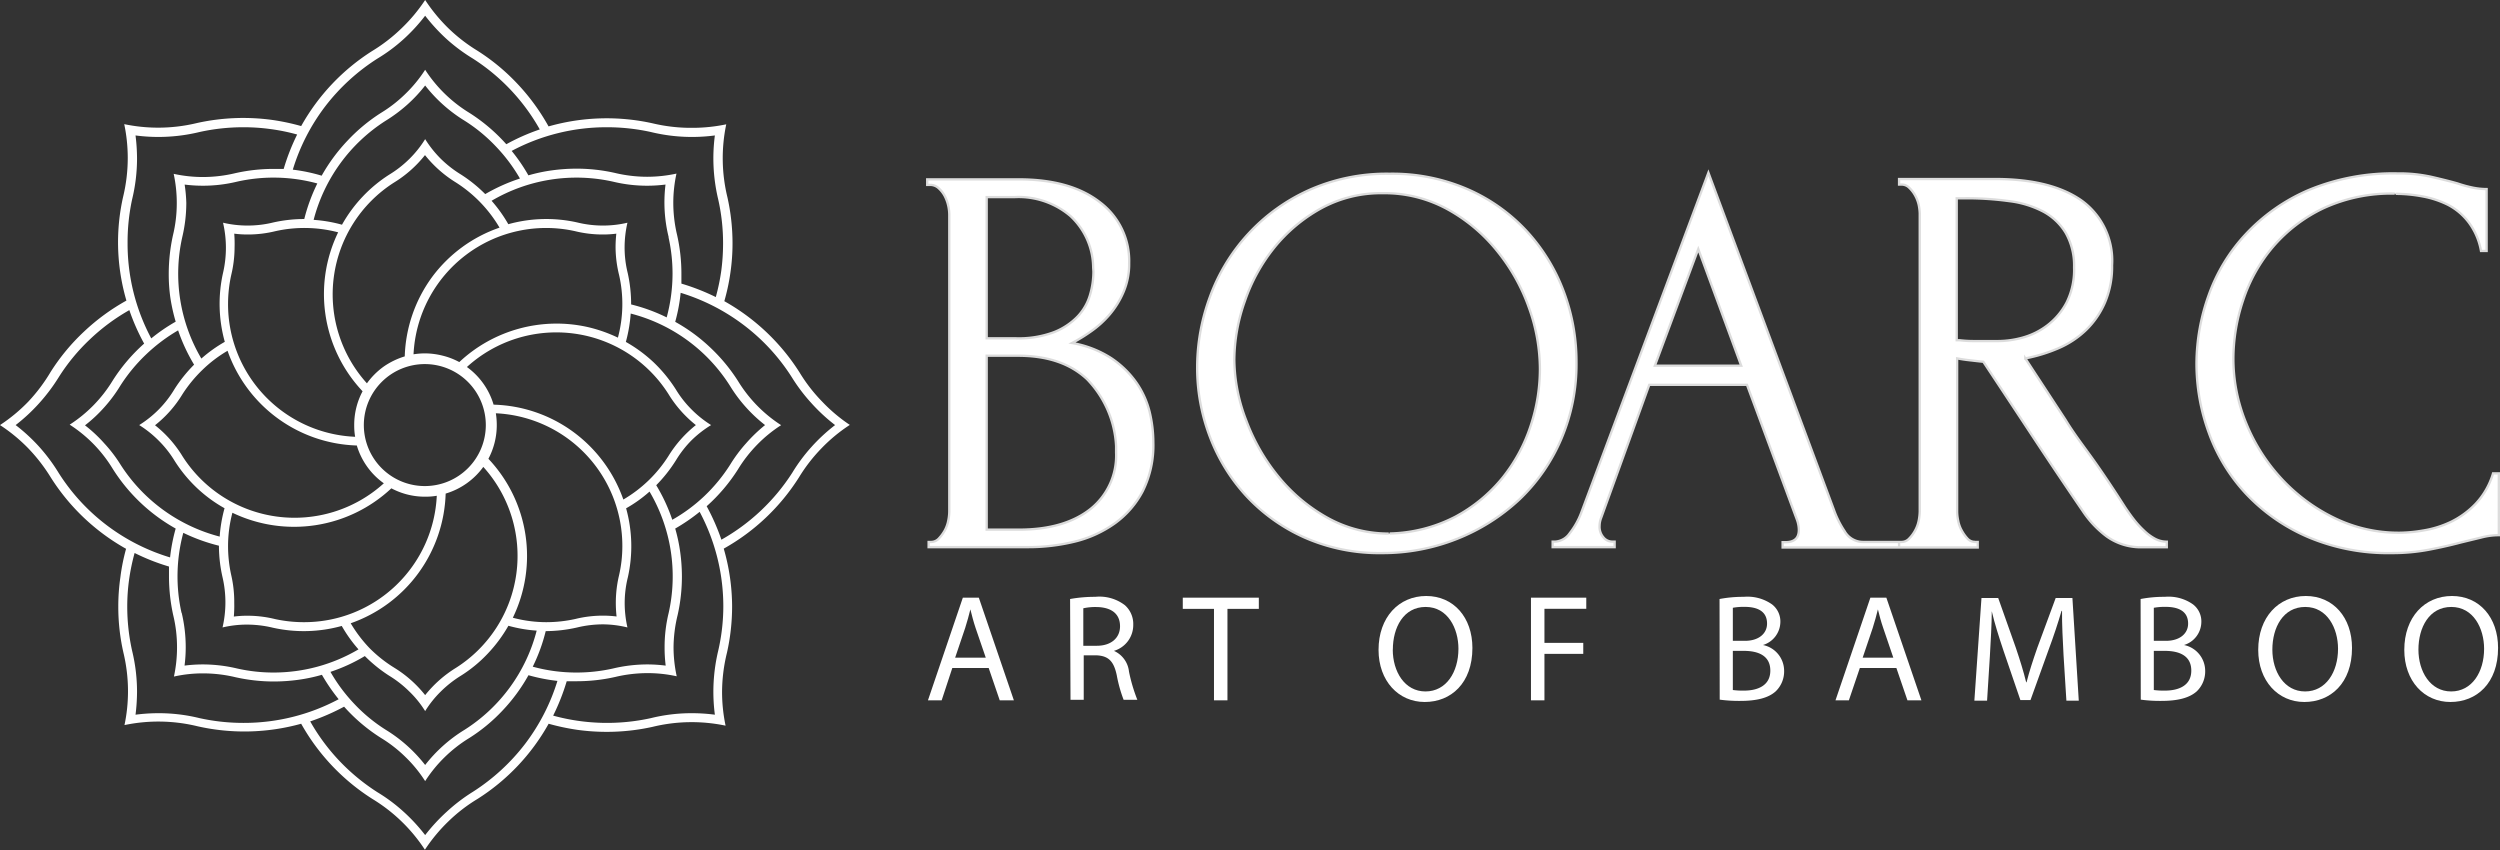 <svg id="Layer_1" data-name="Layer 1" xmlns="http://www.w3.org/2000/svg" viewBox="0 0 298.83 101.62"><rect x="0" y="0" width="298.83" height="101.62" fill="#333333" stroke="none"/><defs><style>.cls-1,.cls-2{fill:#fff;}.cls-2,.cls-3{stroke:#dcdcdc;stroke-miterlimit:10;stroke-width:0.28px;}.cls-3{fill:none;}.cls-4{fill:#bcbfc4;}</style></defs><path class="cls-1" d="M98.27,48a19.29,19.29,0,0,1-2.69-3.47,25.24,25.24,0,0,0-9-8.53,24.9,24.9,0,0,0,.73-3.43,24.17,24.17,0,0,0,.25-3.51,25.29,25.29,0,0,0-.61-5.48,19.75,19.75,0,0,1-.14-8.72,19.68,19.68,0,0,1-4.05.42A19.82,19.82,0,0,1,78,14.74a25.36,25.36,0,0,0-12.43.37,25.25,25.25,0,0,0-3.69-5.06,24.68,24.68,0,0,0-4.83-4,19.76,19.76,0,0,1-3.47-2.69A20.2,20.2,0,0,1,50.82,0,19.67,19.67,0,0,1,48,3.38a19.76,19.76,0,0,1-3.47,2.69,25.1,25.1,0,0,0-8.53,9,26.47,26.47,0,0,0-3.43-.73,25.56,25.56,0,0,0-9,.36,19.74,19.74,0,0,1-4.66.56,19.85,19.85,0,0,1-4.06-.42,19.68,19.68,0,0,1,.42,4,19.81,19.81,0,0,1-.55,4.67,24.68,24.68,0,0,0-.61,5.48,25,25,0,0,0,1,6.94,25.29,25.29,0,0,0-5.06,3.7,24.72,24.72,0,0,0-4,4.83A20.19,20.19,0,0,1,3.39,48,19.74,19.74,0,0,1,0,50.81,19.74,19.74,0,0,1,3.39,53.6a20.58,20.58,0,0,1,2.68,3.47,25.24,25.24,0,0,0,9,8.53A23.51,23.51,0,0,0,14.39,69a24.13,24.13,0,0,0-.25,3.5A24.7,24.7,0,0,0,14.75,78a19.88,19.88,0,0,1,.55,4.67,19.68,19.68,0,0,1-.42,4,19.74,19.74,0,0,1,8.72.14A25.36,25.36,0,0,0,36,86.51a25.24,25.24,0,0,0,8.53,9,19.69,19.69,0,0,1,6.26,6.06,19.81,19.81,0,0,1,2.8-3.38,19.24,19.24,0,0,1,3.47-2.68,25.09,25.09,0,0,0,8.52-9,27,27,0,0,0,3.44.73,25.62,25.62,0,0,0,3.5.24,25.3,25.3,0,0,0,5.49-.6,19.75,19.75,0,0,1,8.72-.14,19.68,19.68,0,0,1-.42-4A19.89,19.89,0,0,1,86.9,78a25.31,25.31,0,0,0,.61-5.49,25,25,0,0,0-1-6.93,25.17,25.17,0,0,0,9-8.53,19.65,19.65,0,0,1,2.69-3.47,19.3,19.3,0,0,1,3.38-2.79A19.3,19.3,0,0,1,98.27,48ZM72.55,15.21a24.33,24.33,0,0,1,5.25.57,20.74,20.74,0,0,0,4.91.59,20.9,20.9,0,0,0,2.74-.18,20.9,20.9,0,0,0-.18,2.74,21.33,21.33,0,0,0,.58,4.91,23.71,23.71,0,0,1,.58,5.24,25.1,25.1,0,0,1-.21,3.25,24.58,24.58,0,0,1-.66,3.18,26.34,26.34,0,0,0-4.11-1.61c0-.4,0-.79,0-1.19a20.92,20.92,0,0,0-.51-4.6,16.72,16.72,0,0,1-.46-3.87,16.43,16.43,0,0,1,.38-3.49,16.53,16.53,0,0,1-3.5.38,16.7,16.7,0,0,1-3.86-.46,20.92,20.92,0,0,0-4.6-.51,21.63,21.63,0,0,0-2.9.2,19.64,19.64,0,0,0-2.84.6,20.47,20.47,0,0,0-2-2.92A24.08,24.08,0,0,1,72.55,15.21Zm7,64.35a17.6,17.6,0,0,0-2.18-.14,17.83,17.83,0,0,0-4.11.49,19.93,19.93,0,0,1-4.35.48,19.68,19.68,0,0,1-5.23-.7,20.59,20.59,0,0,0,1.55-4.25h0A17.15,17.15,0,0,0,69,75a13.22,13.22,0,0,1,3.07-.37A12.55,12.55,0,0,1,75,75a13.25,13.25,0,0,1-.33-2.94A12.77,12.77,0,0,1,75.05,69a16.92,16.92,0,0,0-.21-8.24,16.1,16.1,0,0,0,2.8-2,19.95,19.95,0,0,1,2.29,14.49,17.3,17.3,0,0,0-.49,4.11A17.64,17.64,0,0,0,79.57,79.56Zm-57.85-6.3a20,20,0,0,1,.21-9.57,21.47,21.47,0,0,0,4.26,1.54v.06A17,17,0,0,0,26.6,69a13.27,13.27,0,0,1,0,6,12.63,12.63,0,0,1,2.94-.34,13.29,13.29,0,0,1,3.07.37,16.92,16.92,0,0,0,8.24-.21,16.66,16.66,0,0,0,2,2.8,20,20,0,0,1-10.15,2.77,19.77,19.77,0,0,1-4.34-.48,17.83,17.83,0,0,0-4.11-.49,17.64,17.64,0,0,0-2.19.14,17.64,17.64,0,0,0,.14-2.19A17.83,17.83,0,0,0,21.72,73.26Zm.35-51.2a17.64,17.64,0,0,0,2.19.14,17.3,17.3,0,0,0,4.11-.49,19.92,19.92,0,0,1,9.58.22,21.44,21.44,0,0,0-1.56,4.25h0a17,17,0,0,0-3.7.41,12.77,12.77,0,0,1-3.07.37,12.63,12.63,0,0,1-2.94-.34,13.27,13.27,0,0,1,0,6,16.92,16.92,0,0,0,.21,8.24,16.66,16.66,0,0,0-2.8,2,19.95,19.95,0,0,1-2.29-14.49,17.85,17.85,0,0,0,.49-4.12A17.73,17.73,0,0,0,22.07,22.06Zm57.86,6.3a19.93,19.93,0,0,1,.48,4.35,20.15,20.15,0,0,1-.7,5.23,20.8,20.8,0,0,0-4.25-1.55v-.06a17.06,17.06,0,0,0-.41-3.7,12.71,12.71,0,0,1-.37-3.07A13.25,13.25,0,0,1,75,26.62a12.55,12.55,0,0,1-2.93.34A12.71,12.71,0,0,1,69,26.59a16.92,16.92,0,0,0-8.24.21,16.71,16.71,0,0,0-2-2.8,20,20,0,0,1,14.5-2.29,17.3,17.3,0,0,0,4.11.49,17.6,17.6,0,0,0,2.18-.14,17.71,17.71,0,0,0-.13,2.18A17.32,17.32,0,0,0,79.93,28.36ZM73.7,73.69a12.58,12.58,0,0,0-1.62-.1,13.77,13.77,0,0,0-3.32.4,16,16,0,0,1-3.46.38,15.63,15.63,0,0,1-4-.53,16.91,16.91,0,0,0-2.92-19,8.58,8.58,0,0,0,1-4.08,8.81,8.81,0,0,0-.11-1.36A15.86,15.86,0,0,1,74.39,65.29,15.49,15.49,0,0,1,74,68.75a14.2,14.2,0,0,0-.39,3.31A14.84,14.84,0,0,0,73.7,73.69ZM27.64,68.75a16.09,16.09,0,0,1-.38-3.46,15.69,15.69,0,0,1,.52-4,17,17,0,0,0,19-2.92,8.51,8.51,0,0,0,4.07,1,7.72,7.72,0,0,0,1.36-.11A15.86,15.86,0,0,1,36.34,74.37,16.09,16.09,0,0,1,32.88,74a13.75,13.75,0,0,0-3.31-.4,12.36,12.36,0,0,0-1.62.1A14.84,14.84,0,0,0,28,72.06,14.21,14.21,0,0,0,27.64,68.75ZM28,27.93a12.36,12.36,0,0,0,1.62.1,13.75,13.75,0,0,0,3.31-.4,15.91,15.91,0,0,1,7.49.14,16.92,16.92,0,0,0,2.92,19,8.55,8.55,0,0,0-1,4.08,7.72,7.72,0,0,0,.11,1.36A15.86,15.86,0,0,1,27.26,36.33a16.16,16.16,0,0,1,.38-3.46,14.21,14.21,0,0,0,.4-3.31A14.84,14.84,0,0,0,28,27.93ZM74,32.87a15.57,15.57,0,0,1-.14,7.49,17.5,17.5,0,0,0-3.58-1.26A17,17,0,0,0,54.9,43.28a8.31,8.31,0,0,0-2-.77,8.78,8.78,0,0,0-2.11-.27,8.91,8.91,0,0,0-1.36.11,15.87,15.87,0,0,1,19.3-14.72,13.77,13.77,0,0,0,3.32.4,12.58,12.58,0,0,0,1.62-.1,14.84,14.84,0,0,0-.09,1.63A14.2,14.2,0,0,0,74,32.87ZM58.07,50.8a7.29,7.29,0,1,1-7.29-7.28A7.29,7.29,0,0,1,58.07,50.8ZM51.65,33.11a16.93,16.93,0,0,0-3.27,9.49,9,9,0,0,0-2.52,1.22,8.81,8.81,0,0,0-2,2,15.85,15.85,0,0,1,3.24-24,14.15,14.15,0,0,0,3.7-3.28,14.35,14.35,0,0,0,3.71,3.28,16,16,0,0,1,5.2,5.39A16.87,16.87,0,0,0,51.65,33.11Zm-9,20.14a8.56,8.56,0,0,0,1.23,2.52,8.42,8.42,0,0,0,2,2,15.88,15.88,0,0,1-24.07-3.24,14,14,0,0,0-3.28-3.7,13.84,13.84,0,0,0,3.28-3.71,16.32,16.32,0,0,1,2.39-2.91,15.59,15.59,0,0,1,3-2.28A16.92,16.92,0,0,0,42.61,53.25ZM50,68.52A17,17,0,0,0,53.27,59a8.59,8.59,0,0,0,4.5-3.19,15.85,15.85,0,0,1-3.24,24,14.35,14.35,0,0,0-3.71,3.28,14.15,14.15,0,0,0-3.7-3.28A16,16,0,0,1,44.2,77.5a16.33,16.33,0,0,1-2.28-3A16.9,16.9,0,0,0,50,68.52ZM68.53,51.63A16.85,16.85,0,0,0,59,48.37a8.52,8.52,0,0,0-3.19-4.5A15.87,15.87,0,0,1,79.9,47.1a14.19,14.19,0,0,0,3.28,3.71,14.31,14.31,0,0,0-3.28,3.7,15.84,15.84,0,0,1-5.39,5.2A17,17,0,0,0,68.53,51.63ZM58,23.2a16.85,16.85,0,0,0-2.95-2.37A13.38,13.38,0,0,1,52.71,19a13.12,13.12,0,0,1-1.89-2.37A12.7,12.7,0,0,1,48.93,19a13,13,0,0,1-2.38,1.86,16.89,16.89,0,0,0-5.67,6,16.93,16.93,0,0,0-3.39-.58,20,20,0,0,1,8.63-11.86,18.2,18.2,0,0,0,2.54-1.89,17.49,17.49,0,0,0,2.16-2.31,17.78,17.78,0,0,0,4.7,4.2,19.32,19.32,0,0,1,3.73,3.06,19.89,19.89,0,0,1,2.9,3.86A21.36,21.36,0,0,0,58,23.2ZM21.29,39.49a21.24,21.24,0,0,0,1.91,4.1,17.17,17.17,0,0,0-2.36,2.95A12.75,12.75,0,0,1,19,48.92a13.05,13.05,0,0,1-2.36,1.89A13.05,13.05,0,0,1,19,52.7a12.75,12.75,0,0,1,1.87,2.38,16.92,16.92,0,0,0,2.63,3.21,16.55,16.55,0,0,0,3.34,2.46,17.06,17.06,0,0,0-.58,3.39,20.07,20.07,0,0,1-11.87-8.63A16.74,16.74,0,0,0,12.47,53a16.89,16.89,0,0,0-2.31-2.16,16.89,16.89,0,0,0,2.31-2.16,17.26,17.26,0,0,0,1.89-2.54,20,20,0,0,1,3.06-3.73A20.32,20.32,0,0,1,21.29,39.49ZM43.61,78.42a17.15,17.15,0,0,0,2.94,2.37,13.08,13.08,0,0,1,2.38,1.87A12,12,0,0,1,50.82,85a12.39,12.39,0,0,1,1.89-2.36,13.43,13.43,0,0,1,2.38-1.87,16.3,16.3,0,0,0,3.21-2.64,17.22,17.22,0,0,0,2.47-3.33,16.84,16.84,0,0,0,3.38.58,19.91,19.91,0,0,1-8.63,11.86,17.68,17.68,0,0,0-4.7,4.2,17.68,17.68,0,0,0-4.7-4.2,19.25,19.25,0,0,1-3.73-3.06,20,20,0,0,1-2.89-3.87A20.45,20.45,0,0,0,43.61,78.42ZM80.36,62.13A20.7,20.7,0,0,0,78.44,58a17.22,17.22,0,0,0,2.37-3,12.7,12.7,0,0,1,1.86-2.38A13.05,13.05,0,0,1,85,50.81a13.05,13.05,0,0,1-2.36-1.89,12.7,12.7,0,0,1-1.86-2.38,17.31,17.31,0,0,0-2.63-3.21,17.13,17.13,0,0,0-3.34-2.46,17.68,17.68,0,0,0,.58-3.39,19.91,19.91,0,0,1,11.86,8.63,17.63,17.63,0,0,0,4.2,4.7A18.13,18.13,0,0,0,89.17,53a17.44,17.44,0,0,0-1.89,2.54,19.94,19.94,0,0,1-3.06,3.73A19.45,19.45,0,0,1,80.36,62.13ZM38.87,12.72A24.33,24.33,0,0,1,45.12,7a19.94,19.94,0,0,0,3.09-2.29,21.21,21.21,0,0,0,2.61-2.83,21.89,21.89,0,0,0,2.61,2.83A20.94,20.94,0,0,0,56.52,7a24,24,0,0,1,8,8.47,24.72,24.72,0,0,0-4,1.77,20.93,20.93,0,0,0-4.43-3.76,16.58,16.58,0,0,1-5.27-5.14,16.07,16.07,0,0,1-2.34,2.86,16.15,16.15,0,0,1-2.92,2.28,20.67,20.67,0,0,0-4,3.31A21,21,0,0,0,38.45,21,20.25,20.25,0,0,0,35,20.28,24,24,0,0,1,38.87,12.72ZM15.79,23.84a20.74,20.74,0,0,0,.59-4.91,22.78,22.78,0,0,0-.18-2.74,20.9,20.9,0,0,0,2.74.18,20.87,20.87,0,0,0,4.91-.59,24.31,24.31,0,0,1,5.24-.57,23.45,23.45,0,0,1,3.25.22,23,23,0,0,1,3.18.65,25.39,25.39,0,0,0-1.61,4.11q-.6,0-1.2,0a20.9,20.9,0,0,0-4.59.51,16.7,16.7,0,0,1-3.86.46,16.46,16.46,0,0,1-3.5-.38,16.42,16.42,0,0,1,.37,3.49,16.2,16.2,0,0,1-.46,3.87,21.53,21.53,0,0,0-.5,4.6,19.86,19.86,0,0,0,.2,2.89A21.52,21.52,0,0,0,21,38.45a21,21,0,0,0-2.92,2,24,24,0,0,1-2.83-11.33A24.32,24.32,0,0,1,15.79,23.84ZM12.73,62.76A23.82,23.82,0,0,1,7,56.51a21.18,21.18,0,0,0-2.3-3.09,21.21,21.21,0,0,0-2.83-2.61A21.21,21.21,0,0,0,4.68,48.2,21.65,21.65,0,0,0,7,45.12a23.37,23.37,0,0,1,3.74-4.55,23.87,23.87,0,0,1,4.72-3.5,25.1,25.1,0,0,0,1.77,4,20.92,20.92,0,0,0-3.76,4.42,16.38,16.38,0,0,1-5.14,5.27,16.58,16.58,0,0,1,2.87,2.34,16.52,16.52,0,0,1,2.27,2.93A21,21,0,0,0,21,63.18a21,21,0,0,0-.67,3.45A24,24,0,0,1,12.73,62.76ZM29.09,86.41a24.31,24.31,0,0,1-5.24-.57,20.36,20.36,0,0,0-4.91-.59,20.9,20.9,0,0,0-2.74.18,22.92,22.92,0,0,0,.18-2.74,20.81,20.81,0,0,0-.59-4.91,24.34,24.34,0,0,1-.58-5.25,23.41,23.41,0,0,1,.22-3.24,25.09,25.09,0,0,1,.66-3.19,25.07,25.07,0,0,0,4.11,1.62c0,.4,0,.8,0,1.19a21.53,21.53,0,0,0,.5,4.6,16.17,16.17,0,0,1,.46,3.86,16.45,16.45,0,0,1-.37,3.5,15.83,15.83,0,0,1,3.5-.38,16.7,16.7,0,0,1,3.86.46,20.9,20.9,0,0,0,4.59.51,21.63,21.63,0,0,0,2.9-.2,19.64,19.64,0,0,0,2.84-.6,22.29,22.29,0,0,0,2,2.92A24.06,24.06,0,0,1,29.09,86.41ZM62.78,88.9a24.37,24.37,0,0,1-6.26,5.75A21,21,0,0,0,53.43,97a21.81,21.81,0,0,0-2.61,2.82A21.13,21.13,0,0,0,48.21,97a20,20,0,0,0-3.09-2.3,24.37,24.37,0,0,1-4.54-3.74,23.94,23.94,0,0,1-3.5-4.73,26,26,0,0,0,4.05-1.76,20.69,20.69,0,0,0,4.43,3.75,16.15,16.15,0,0,1,2.92,2.28,15.78,15.78,0,0,1,2.34,2.87,16.21,16.21,0,0,1,2.34-2.87,16.58,16.58,0,0,1,2.93-2.28,20.31,20.31,0,0,0,4-3.31,20.92,20.92,0,0,0,3.08-4.2,21.38,21.38,0,0,0,3.46.68A24.18,24.18,0,0,1,62.78,88.9ZM85.85,77.78a21.33,21.33,0,0,0-.58,4.91,21,21,0,0,0,.18,2.74,20.9,20.9,0,0,0-2.74-.18,20.24,20.24,0,0,0-4.91.59,24.31,24.31,0,0,1-11.68-.3,25.8,25.8,0,0,0,1.62-4.11c.39,0,.79,0,1.19,0a20.92,20.92,0,0,0,4.6-.51,16.7,16.7,0,0,1,3.86-.46,15.9,15.9,0,0,1,3.5.38,16.46,16.46,0,0,1-.38-3.5A16.7,16.7,0,0,1,81,73.51a20.92,20.92,0,0,0,.51-4.6,21.37,21.37,0,0,0-.2-2.89,19.64,19.64,0,0,0-.6-2.84,22.29,22.29,0,0,0,2.92-2,24,24,0,0,1,2.83,11.32A23.73,23.73,0,0,1,85.85,77.78ZM97,53.42a20.49,20.49,0,0,0-2.3,3.09,24.1,24.1,0,0,1-8.47,8,26,26,0,0,0-1.76-4,20.88,20.88,0,0,0,3.75-4.42,16.58,16.58,0,0,1,2.28-2.93,16.21,16.21,0,0,1,2.87-2.34,16.48,16.48,0,0,1-5.15-5.27,20.91,20.91,0,0,0-3.31-4,20.54,20.54,0,0,0-4.2-3.08A20.55,20.55,0,0,0,81.36,35a24.18,24.18,0,0,1,7.56,3.87,23.86,23.86,0,0,1,5.75,6.26A20.91,20.91,0,0,0,97,48.2a21.13,21.13,0,0,0,2.82,2.61A21.13,21.13,0,0,0,97,53.42Z"/><path class="cls-2" d="M111,64.78h.34a1.25,1.25,0,0,0,.87-.4,4.89,4.89,0,0,0,.7-.94,4,4,0,0,0,.43-1.17,5.49,5.49,0,0,0,.13-1.16V25.64a4.92,4.92,0,0,0-.13-1.07,4.72,4.72,0,0,0-.43-1.17,3.45,3.45,0,0,0-.74-.93,1.48,1.48,0,0,0-1-.37h-.34v-.66h10.94q6.19,0,9.7,2.73a8.76,8.76,0,0,1,3.5,7.27,8.48,8.48,0,0,1-.67,3.46,10.45,10.45,0,0,1-1.7,2.74,11.75,11.75,0,0,1-2.23,2A18.76,18.76,0,0,1,128.14,41a12.53,12.53,0,0,1,4.67,1.8,11.44,11.44,0,0,1,3,2.9,10.55,10.55,0,0,1,1.6,3.5,15.67,15.67,0,0,1,.45,3.67,12.29,12.29,0,0,1-1.26,5.83,11.05,11.05,0,0,1-3.36,3.87,13.91,13.91,0,0,1-4.78,2.17,23.31,23.31,0,0,1-5.56.66H111ZM130.67,32a8.51,8.51,0,0,0-2.7-6.16,9.55,9.55,0,0,0-6.7-2.28h-3.33V40.44h3.47A12,12,0,0,0,126,39.7a8,8,0,0,0,2.84-1.9,6.31,6.31,0,0,0,1.46-2.58,9.89,9.89,0,0,0,.4-2.75Zm2.74,21.33a12.39,12.39,0,0,0-3.47-8c-2-1.87-4.71-2.81-8.26-2.81h-3.74V63.31h3.87c3.6,0,6.43-.82,8.5-2.44a8.19,8.19,0,0,0,3.1-6.79Z"/><path class="cls-2" d="M166.08,20.77a22.62,22.62,0,0,1,9.33,1.84,21.17,21.17,0,0,1,7,4.93,22.05,22.05,0,0,1,4.47,7.2,23.88,23.88,0,0,1,1.56,8.57,22.79,22.79,0,0,1-1.83,9.2,21.72,21.72,0,0,1-5,7.2,23.7,23.7,0,0,1-7.44,4.7,24.05,24.05,0,0,1-9,1.7,22.1,22.1,0,0,1-9.24-1.86A21.44,21.44,0,0,1,149,59.31a21.8,21.8,0,0,1-4.37-7.07,23.08,23.08,0,0,1-1.53-8.33,24.32,24.32,0,0,1,1.53-8.44,22.39,22.39,0,0,1,11.73-12.7,22.76,22.76,0,0,1,9.74-2m0,43a17.84,17.84,0,0,0,7.85-2,18.54,18.54,0,0,0,5.65-4.66,19.7,19.7,0,0,0,3.37-6.24,21.59,21.59,0,0,0,1.1-6.73,21.84,21.84,0,0,0-1.33-7.4,22.7,22.7,0,0,0-3.81-6.77A19.91,19.91,0,0,0,173,25a15.66,15.66,0,0,0-7.71-1.91,14.93,14.93,0,0,0-7.42,1.84,19,19,0,0,0-5.58,4.7,21,21,0,0,0-3.5,6.4A21.26,21.26,0,0,0,147.54,43,20.58,20.58,0,0,0,149,50.34a23.4,23.4,0,0,0,3.87,6.7,20.25,20.25,0,0,0,5.84,4.87A14.94,14.94,0,0,0,166,63.78"/><path class="cls-1" d="M213.08,65.44H227v-.66h-4.33a2.52,2.52,0,0,1-2.17-1.27,11.49,11.49,0,0,1-1.3-2.6L204.21,20.64,189,61.31a9.2,9.2,0,0,1-1.37,2.43,2.27,2.27,0,0,1-1.7,1h-.34v.66H193v-.66h-.34a1.36,1.36,0,0,1-1-.51,1.9,1.9,0,0,1-.46-1.36,2.7,2.7,0,0,1,.2-1L197.14,46h11.68l6,16.2a3.75,3.75,0,0,1,.2,1.14c0,1-.54,1.47-1.61,1.47h-.33ZM203,29.77l5.13,13.94H197.81Zm33.07,35a1.18,1.18,0,0,1-.9-.4,4.79,4.79,0,0,1-.67-.94,3.72,3.72,0,0,1-.43-1.17,5.49,5.49,0,0,1-.13-1.16V42.84c.48.09,1,.17,1.56.23s1.08.13,1.57.17q2.92,4.41,5.9,8.93t6,8.94a12.13,12.13,0,0,0,2.83,3,7,7,0,0,0,4.36,1.3H259v-.66a3,3,0,0,1-1.44-.37,6,6,0,0,1-1.33-1,11,11,0,0,1-1.2-1.33c-.38-.49-.73-1-1-1.4-1.16-1.82-2.33-3.59-3.53-5.3S248,52,246.89,50.17l-4.8-7.33a19,19,0,0,0,4-1.23,11,11,0,0,0,3.3-2.2,10.2,10.2,0,0,0,2.23-3.27,10.91,10.91,0,0,0,.84-4.43A8.85,8.85,0,0,0,248.86,24q-3.65-2.59-10.31-2.6H227v.66h.33a1.28,1.28,0,0,1,.87.37,3.73,3.73,0,0,1,.7.9,4.21,4.21,0,0,1,.44,1.13,5.73,5.73,0,0,1,.13,1.07V61.11a6.24,6.24,0,0,1-.13,1.16,4,4,0,0,1-.44,1.17,4.19,4.19,0,0,1-.7.94,1.23,1.23,0,0,1-.87.4H227v.66h9.4v-.66H236M234.88,23.7a37.24,37.24,0,0,1,5.27.34,11.84,11.84,0,0,1,4.1,1.26,7,7,0,0,1,2.67,2.54,7.94,7.94,0,0,1,1,4.13,8.77,8.77,0,0,1-.9,4.2,8.26,8.26,0,0,1-2.27,2.7,8.69,8.69,0,0,1-2.93,1.47,11.16,11.16,0,0,1-3,.43c-1.16,0-2.13,0-2.9,0s-1.34-.06-1.7-.1h-.33V23.7Zm51.47-.53a17.5,17.5,0,0,1,3.17.3,11.33,11.33,0,0,1,3.07,1,7.37,7.37,0,0,1,2.5,2.11A8,8,0,0,1,296.56,30h.67v-7.4a8.38,8.38,0,0,1-1.64-.17,15,15,0,0,1-1.83-.5c-.94-.27-2-.53-3.17-.8a17.84,17.84,0,0,0-4-.4,26.35,26.35,0,0,0-10.67,2A22.27,22.27,0,0,0,268.43,28a20.88,20.88,0,0,0-4.43,7.3,24.4,24.4,0,0,0-1.45,8.2A24.09,24.09,0,0,0,264,51.67a21.27,21.27,0,0,0,4.37,7.24,22.18,22.18,0,0,0,7.32,5.2,24.46,24.46,0,0,0,10.2,2,23.4,23.4,0,0,0,4.43-.4q2.1-.4,3.84-.87l2.43-.59a8.32,8.32,0,0,1,2.1-.28V56.58H298a9.07,9.07,0,0,1-2.1,3.66,10.39,10.39,0,0,1-3,2.17,12.08,12.08,0,0,1-3.24,1,17.68,17.68,0,0,1-2.83.27,17.44,17.44,0,0,1-7.8-1.77,21.19,21.19,0,0,1-6.3-4.67,21.8,21.8,0,0,1-4.24-6.66,20.29,20.29,0,0,1-1.53-7.7,22.15,22.15,0,0,1,1.17-7,19,19,0,0,1,3.56-6.37,18.29,18.29,0,0,1,6-4.6,19.32,19.32,0,0,1,8.56-1.77"/><path class="cls-3" d="M213.08,65.44H227v-.66h-4.33a2.52,2.52,0,0,1-2.17-1.27,11.49,11.49,0,0,1-1.3-2.6L204.21,20.64,189,61.31a9.2,9.2,0,0,1-1.37,2.43,2.27,2.27,0,0,1-1.7,1h-.34v.66H193v-.66h-.34a1.36,1.36,0,0,1-1-.51,1.9,1.9,0,0,1-.46-1.36,2.7,2.7,0,0,1,.2-1L197.14,46h11.68l6,16.2a3.75,3.75,0,0,1,.2,1.14c0,1-.54,1.47-1.61,1.47h-.33ZM203,29.77l5.13,13.94H197.81Zm33.07,35a1.18,1.18,0,0,1-.9-.4,4.79,4.79,0,0,1-.67-.94,3.72,3.72,0,0,1-.43-1.17,5.49,5.49,0,0,1-.13-1.16V42.84c.48.09,1,.17,1.56.23s1.08.13,1.57.17q2.92,4.41,5.9,8.93t6,8.94a12.13,12.13,0,0,0,2.83,3,7,7,0,0,0,4.36,1.3H259v-.66a3,3,0,0,1-1.44-.37,6,6,0,0,1-1.33-1,11,11,0,0,1-1.2-1.33c-.38-.49-.73-1-1-1.4-1.16-1.82-2.33-3.59-3.53-5.3S248,52,246.89,50.17l-4.8-7.33a19,19,0,0,0,4-1.23,11,11,0,0,0,3.3-2.2,10.2,10.2,0,0,0,2.23-3.27,10.91,10.91,0,0,0,.84-4.43A8.85,8.85,0,0,0,248.86,24q-3.65-2.59-10.31-2.6H227v.66h.33a1.28,1.28,0,0,1,.87.37,3.73,3.73,0,0,1,.7.9,4.21,4.21,0,0,1,.44,1.13,5.73,5.73,0,0,1,.13,1.07V61.11a6.24,6.24,0,0,1-.13,1.16,4,4,0,0,1-.44,1.17,4.19,4.19,0,0,1-.7.94,1.23,1.23,0,0,1-.87.4H227v.66h9.4v-.66H236M234.88,23.7a37.24,37.24,0,0,1,5.27.34,11.84,11.84,0,0,1,4.1,1.26,7,7,0,0,1,2.67,2.54,7.94,7.94,0,0,1,1,4.13,8.77,8.77,0,0,1-.9,4.2,8.26,8.26,0,0,1-2.27,2.7,8.69,8.69,0,0,1-2.93,1.47,11.16,11.16,0,0,1-3,.43c-1.16,0-2.13,0-2.9,0s-1.34-.06-1.7-.1h-.33V23.7Zm51.47-.53a17.5,17.5,0,0,1,3.17.3,11.33,11.33,0,0,1,3.07,1,7.37,7.37,0,0,1,2.5,2.11A8,8,0,0,1,296.56,30h.67v-7.4a8.38,8.38,0,0,1-1.64-.17,15,15,0,0,1-1.83-.5c-.94-.27-2-.53-3.17-.8a17.84,17.84,0,0,0-4-.4,26.35,26.35,0,0,0-10.67,2A22.27,22.27,0,0,0,268.43,28a20.88,20.88,0,0,0-4.43,7.3,24.4,24.4,0,0,0-1.45,8.2A24.09,24.09,0,0,0,264,51.67a21.27,21.27,0,0,0,4.37,7.24,22.18,22.18,0,0,0,7.32,5.2,24.46,24.46,0,0,0,10.2,2,23.4,23.4,0,0,0,4.43-.4q2.1-.4,3.84-.87l2.43-.59a8.32,8.32,0,0,1,2.1-.28V56.58H298a9.07,9.07,0,0,1-2.1,3.66,10.39,10.39,0,0,1-3,2.17,12.08,12.08,0,0,1-3.24,1,17.68,17.68,0,0,1-2.83.27,17.44,17.44,0,0,1-7.8-1.77,21.19,21.19,0,0,1-6.3-4.67,21.8,21.8,0,0,1-4.24-6.66,20.29,20.29,0,0,1-1.53-7.7,22.15,22.15,0,0,1,1.17-7,19,19,0,0,1,3.56-6.37,18.29,18.29,0,0,1,6-4.6,19.32,19.32,0,0,1,8.56-1.77"/><path class="cls-1" d="M113.83,79.85l-1.27,3.86h-1.64l4.17-12.27H117l4.19,12.27H119.5l-1.32-3.86Zm4-1.24-1.21-3.53c-.27-.8-.45-1.53-.63-2.24h0c-.18.73-.38,1.47-.62,2.22l-1.2,3.55Z"/><path class="cls-1" d="M127.91,71.6a16.73,16.73,0,0,1,3-.26,5,5,0,0,1,3.55,1,3,3,0,0,1,1,2.33,3.22,3.22,0,0,1-2.31,3.13v0a3.06,3.06,0,0,1,1.8,2.48,19.83,19.83,0,0,0,1,3.37h-1.64a16.32,16.32,0,0,1-.82-2.93c-.36-1.7-1-2.33-2.46-2.39h-1.49v5.32h-1.58Zm1.58,5.59h1.62c1.69,0,2.77-.93,2.77-2.33,0-1.58-1.15-2.28-2.82-2.3a6.64,6.64,0,0,0-1.57.15Z"/><path class="cls-1" d="M145.11,72.78h-3.73V71.44h9.09v1.34h-3.75V83.71h-1.61Z"/><path class="cls-1" d="M176,77.45c0,4.22-2.57,6.46-5.7,6.46s-5.52-2.51-5.52-6.23c0-3.9,2.43-6.44,5.7-6.44S176,73.8,176,77.45Zm-9.52.2c0,2.62,1.42,5,3.91,5s3.94-2.32,3.94-5.1c0-2.44-1.28-5-3.92-5S166.49,75,166.49,77.65Z"/><path class="cls-1" d="M183,71.44h6.61v1.33h-5v4.07h4.64v1.32h-4.64v5.55H183Z"/><path class="cls-1" d="M205.54,71.6a15.07,15.07,0,0,1,2.9-.26,5.09,5.09,0,0,1,3.37.9,2.58,2.58,0,0,1,1,2.16,2.92,2.92,0,0,1-2.08,2.7v0a3.15,3.15,0,0,1,2.53,3.07,3.3,3.3,0,0,1-1,2.46c-.85.78-2.24,1.15-4.24,1.15a17.29,17.29,0,0,1-2.46-.15Zm1.59,5h1.44c1.67,0,2.65-.88,2.65-2.06,0-1.44-1.09-2-2.69-2a7.05,7.05,0,0,0-1.4.11Zm0,5.88a9.11,9.11,0,0,0,1.33.07c1.64,0,3.15-.6,3.15-2.39s-1.44-2.36-3.17-2.36h-1.31Z"/><path class="cls-1" d="M222.31,79.85,221,83.71H219.4l4.17-12.27h1.91l4.19,12.27H228l-1.32-3.86Zm4-1.24-1.2-3.53c-.28-.8-.46-1.53-.64-2.24h0c-.18.73-.38,1.47-.62,2.22l-1.2,3.55Z"/><path class="cls-1" d="M246.66,78.32c-.09-1.71-.2-3.77-.18-5.3h-.06c-.42,1.44-.93,3-1.55,4.66l-2.16,6H241.5l-2-5.85c-.58-1.73-1.08-3.31-1.42-4.77h0c0,1.53-.13,3.59-.23,5.43l-.33,5.26H236l.85-12.27h2l2.1,5.93c.51,1.51.93,2.86,1.24,4.14h.05c.31-1.24.75-2.59,1.29-4.14l2.19-5.93h2l.76,12.27H247Z"/><path class="cls-1" d="M255.87,71.6a14.88,14.88,0,0,1,2.89-.26,5.05,5.05,0,0,1,3.37.9,2.56,2.56,0,0,1,1,2.16,2.91,2.91,0,0,1-2.07,2.7v0a3.16,3.16,0,0,1,2.53,3.07,3.3,3.3,0,0,1-1,2.46c-.86.78-2.24,1.15-4.24,1.15a17.18,17.18,0,0,1-2.46-.15Zm1.58,5h1.44c1.68,0,2.66-.88,2.66-2.06,0-1.44-1.09-2-2.69-2a7.27,7.27,0,0,0-1.41.11Zm0,5.88a9.21,9.21,0,0,0,1.33.07c1.64,0,3.15-.6,3.15-2.39s-1.44-2.36-3.17-2.36h-1.31Z"/><path class="cls-1" d="M281.14,77.45c0,4.22-2.57,6.46-5.7,6.46s-5.51-2.51-5.51-6.23c0-3.9,2.42-6.44,5.69-6.44S281.14,73.8,281.14,77.45Zm-9.52.2c0,2.62,1.42,5,3.91,5s3.94-2.32,3.94-5.1c0-2.44-1.28-5-3.92-5S271.62,75,271.62,77.65Z"/><path class="cls-1" d="M298.6,77.45c0,4.22-2.56,6.46-5.7,6.46s-5.51-2.51-5.51-6.23c0-3.9,2.42-6.44,5.7-6.44S298.6,73.8,298.6,77.45Zm-9.52.2c0,2.62,1.42,5,3.91,5s3.94-2.32,3.94-5.1c0-2.44-1.28-5-3.92-5S289.08,75,289.08,77.65Z"/><path class="cls-4" d="M360.1,484.77h47.47v-2.28H392.74c-3,0-5.52-1.46-7.42-4.33a41.2,41.2,0,0,1-4.45-8.91L329.73,331.36,277.46,470.61a30.78,30.78,0,0,1-4.68,8.34c-1.9,2.35-3.85,3.54-5.82,3.54h-1.15v2.28h25.34v-2.28H290a4.67,4.67,0,0,1-3.43-1.72,6.62,6.62,0,0,1-1.6-4.67,9.94,9.94,0,0,1,.68-3.43l19.85-54.56h40L366,473.57a12.64,12.64,0,0,1,.69,3.9c0,3.33-1.83,5-5.49,5H360.1ZM325.39,362.64,343,410.34H307.82ZM438.63,482.49a4.05,4.05,0,0,1-3.1-1.37,17.55,17.55,0,0,1-2.28-3.2,14.09,14.09,0,0,1-1.48-4,19,19,0,0,1-.45-4V407.39c1.68.3,3.45.56,5.36.79s3.7.42,5.36.56q10,15.09,20.21,30.6t20.44,30.58a41.58,41.58,0,0,0,9.7,10.4q5.81,4.46,14.94,4.45h9.83v-2.28a10.35,10.35,0,0,1-4.92-1.26,20.27,20.27,0,0,1-4.55-3.31,39.41,39.41,0,0,1-4.12-4.56c-1.3-1.67-2.47-3.28-3.54-4.8q-6-9.35-12.09-18.16t-12.11-17.91l-16.43-25.1a63.86,63.86,0,0,0,13.81-4.23,37.61,37.61,0,0,0,11.3-7.53,34.84,34.84,0,0,0,7.64-11.2A37.16,37.16,0,0,0,495,369.26q0-17.34-12.43-26.26t-35.27-8.9H407.57v2.29h1.15a4.31,4.31,0,0,1,3,1.25,13,13,0,0,1,2.41,3.08,14.15,14.15,0,0,1,1.48,3.88,16.84,16.84,0,0,1,.45,3.66V469.92a19,19,0,0,1-.45,4,14.09,14.09,0,0,1-1.48,4,14.83,14.83,0,0,1-2.41,3.2,4.13,4.13,0,0,1-3,1.37h-1.15v2.28h32.2v-2.28h-1.14m-3.89-140.62a131.86,131.86,0,0,1,18,1.13,40.7,40.7,0,0,1,14,4.34A23.79,23.79,0,0,1,476,356q3.3,5.48,3.31,14.16c0,5.78-1,10.58-3.08,14.37a28.2,28.2,0,0,1-7.78,9.25,29.48,29.48,0,0,1-10,5,37.73,37.73,0,0,1-10.15,1.49c-4,0-7.28-.05-9.93-.12s-4.61-.19-5.82-.34h-1.15v-58ZM611,340a60.53,60.53,0,0,1,10.85,1,38,38,0,0,1,10.5,3.53,25.67,25.67,0,0,1,8.56,7.2,27.33,27.33,0,0,1,5,11.76h2.29V338.21a27.89,27.89,0,0,1-5.61-.57,53.22,53.22,0,0,1-6.27-1.71c-3.19-.92-6.81-1.83-10.83-2.74a62,62,0,0,0-13.59-1.38q-21,0-36.53,6.86a76.49,76.49,0,0,0-25.75,17.92,71.91,71.91,0,0,0-15.19,25,83.53,83.53,0,0,0-4.95,28.08,82.6,82.6,0,0,0,4.95,28,72.57,72.57,0,0,0,15,24.76,75.85,75.85,0,0,0,25.06,17.82q15.06,6.84,34.92,6.84a81.25,81.25,0,0,0,15.18-1.36c4.8-.92,9.17-1.91,13.14-3,3-.76,5.82-1.44,8.33-2a30,30,0,0,1,7.19-.93V454.41h-2.29a31.26,31.26,0,0,1-7.2,12.56,35.6,35.6,0,0,1-10.15,7.41,41,41,0,0,1-11.06,3.54,61.51,61.51,0,0,1-9.71.92,59.68,59.68,0,0,1-26.7-6.06,73.25,73.25,0,0,1-21.58-16A74.63,74.63,0,0,1,550,434a69.46,69.46,0,0,1-5.24-26.36,76.52,76.52,0,0,1,4-24A65.21,65.21,0,0,1,561,361.84a62.56,62.56,0,0,1,20.67-15.75q12.43-6,29.33-6"/><path class="cls-3" d="M360.1,484.77h47.47v-2.28H392.74c-3,0-5.52-1.46-7.42-4.33a41.2,41.2,0,0,1-4.45-8.91L329.73,331.36,277.46,470.61a30.78,30.78,0,0,1-4.68,8.34c-1.9,2.35-3.85,3.54-5.82,3.54h-1.15v2.28h25.34v-2.28H290a4.67,4.67,0,0,1-3.43-1.72,6.62,6.62,0,0,1-1.6-4.67,9.94,9.94,0,0,1,.68-3.43l19.85-54.56h40L366,473.57a12.64,12.64,0,0,1,.69,3.9c0,3.33-1.83,5-5.49,5H360.1ZM325.39,362.64,343,410.34H307.82ZM438.63,482.49a4.05,4.05,0,0,1-3.1-1.37,17.55,17.55,0,0,1-2.28-3.2,14.09,14.09,0,0,1-1.48-4,19,19,0,0,1-.45-4V407.39c1.68.3,3.45.56,5.36.79s3.7.42,5.36.56q10,15.09,20.21,30.6t20.44,30.58a41.58,41.58,0,0,0,9.7,10.4q5.81,4.46,14.94,4.45h9.83v-2.28a10.35,10.35,0,0,1-4.92-1.26,20.27,20.27,0,0,1-4.55-3.31,39.41,39.41,0,0,1-4.12-4.56c-1.3-1.67-2.47-3.28-3.54-4.8q-6-9.35-12.09-18.16t-12.11-17.91l-16.43-25.1a63.86,63.86,0,0,0,13.81-4.23,37.61,37.61,0,0,0,11.3-7.53,34.84,34.84,0,0,0,7.64-11.2A37.16,37.16,0,0,0,495,369.26q0-17.34-12.43-26.26t-35.27-8.9H407.57v2.29h1.15a4.31,4.31,0,0,1,3,1.25,13,13,0,0,1,2.41,3.08,14.15,14.15,0,0,1,1.48,3.88,16.84,16.84,0,0,1,.45,3.66V469.92a19,19,0,0,1-.45,4,14.09,14.09,0,0,1-1.48,4,14.83,14.83,0,0,1-2.41,3.2,4.13,4.13,0,0,1-3,1.37h-1.15v2.28h32.2v-2.28h-1.14m-3.89-140.62a131.86,131.86,0,0,1,18,1.13,40.7,40.7,0,0,1,14,4.34A23.79,23.79,0,0,1,476,356q3.3,5.48,3.31,14.16c0,5.78-1,10.58-3.08,14.37a28.2,28.2,0,0,1-7.78,9.25,29.48,29.48,0,0,1-10,5,37.73,37.73,0,0,1-10.15,1.49c-4,0-7.28-.05-9.93-.12s-4.61-.19-5.82-.34h-1.15v-58ZM611,340a60.53,60.53,0,0,1,10.85,1,38,38,0,0,1,10.5,3.53,25.67,25.67,0,0,1,8.56,7.2,27.33,27.33,0,0,1,5,11.76h2.29V338.21a27.89,27.89,0,0,1-5.61-.57,53.22,53.22,0,0,1-6.27-1.71c-3.19-.92-6.81-1.83-10.83-2.74a62,62,0,0,0-13.59-1.38q-21,0-36.53,6.86a76.49,76.49,0,0,0-25.75,17.92,71.91,71.91,0,0,0-15.19,25,83.53,83.53,0,0,0-4.95,28.08,82.6,82.6,0,0,0,4.95,28,72.57,72.57,0,0,0,15,24.76,75.85,75.85,0,0,0,25.06,17.82q15.06,6.84,34.92,6.84a81.25,81.25,0,0,0,15.18-1.36c4.8-.92,9.17-1.91,13.14-3,3-.76,5.82-1.44,8.33-2a30,30,0,0,1,7.19-.93V454.41h-2.29a31.26,31.26,0,0,1-7.2,12.56,35.6,35.6,0,0,1-10.15,7.41,41,41,0,0,1-11.06,3.54,61.51,61.51,0,0,1-9.71.92,59.68,59.68,0,0,1-26.7-6.06,73.25,73.25,0,0,1-21.58-16A74.63,74.63,0,0,1,550,434a69.46,69.46,0,0,1-5.24-26.36,76.52,76.52,0,0,1,4-24A65.21,65.21,0,0,1,561,361.84a62.56,62.56,0,0,1,20.67-15.75q12.43-6,29.33-6"/></svg>